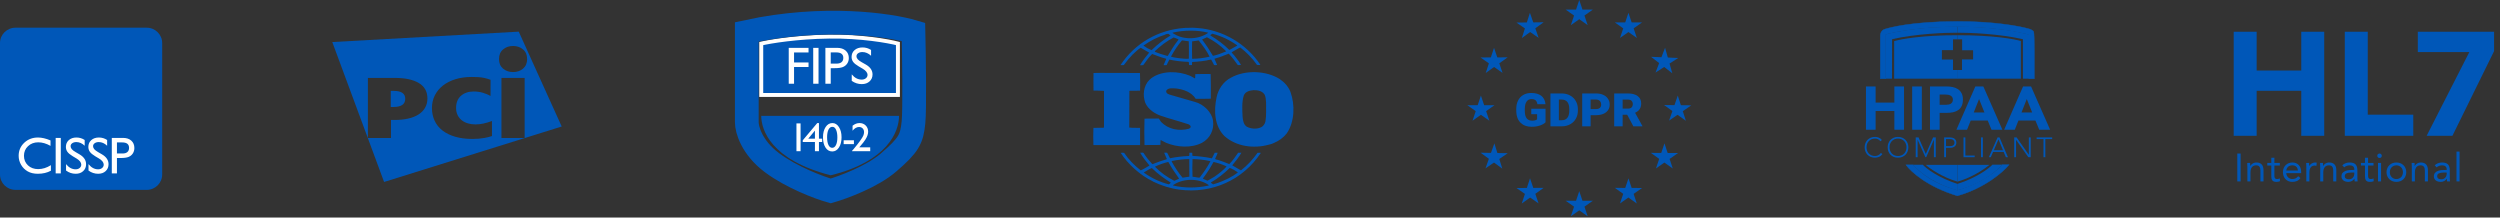 <svg width="632" height="55" viewBox="0 0 632 55" fill="none" xmlns="http://www.w3.org/2000/svg">
<rect x="0" y="0" width="632" height="55" fill="#333333" stroke="none"/>
<path d="M399.236 0L400.048 2.428H402.676L400.55 3.929L401.362 6.357L399.236 4.856L397.111 6.357L397.922 3.929L395.797 2.428H398.424L399.236 0Z" fill="#0057B8"/>
<path d="M399.236 48.316L400.048 50.745H402.676L400.55 52.245L401.362 54.674L399.236 53.173L397.111 54.674L397.922 52.245L395.797 50.745H398.424L399.236 48.316Z" fill="#0057B8"/>
<path d="M411.668 3.238L412.48 5.667L415.107 5.667L412.982 7.167L413.793 9.595L411.668 8.095L409.542 9.595L410.354 7.167L408.229 5.666L410.856 5.667L411.668 3.238Z" fill="#0057B8"/>
<path d="M386.787 45.08L387.614 47.503L390.242 47.487L388.126 49.001L388.954 51.424L386.818 49.937L384.702 51.45L385.499 49.017L383.363 47.529L385.991 47.513L386.787 45.08Z" fill="#0057B8"/>
<path d="M424.253 14.656L422.061 16.064L422.761 18.524L420.706 16.934L418.514 18.341L419.436 15.95L417.381 14.36L420.006 14.473L420.928 12.082L421.628 14.543L424.253 14.656Z" fill="#0057B8"/>
<path d="M381.169 38.726L379.016 40.189L379.783 42.631L377.685 41.094L375.532 42.558L376.389 40.144L374.291 38.606L376.918 38.652L377.774 36.238L378.542 38.68L381.169 38.726Z" fill="#0057B8"/>
<path d="M422.876 42.605L420.757 41.095L418.624 42.585L419.448 40.161L417.33 38.65L419.958 38.663L420.781 36.238L421.581 38.67L424.209 38.683L422.076 40.173L422.876 42.605Z" fill="#0057B8"/>
<path d="M379.844 18.43L377.712 16.939L375.592 18.448L376.394 16.016L374.262 14.524L376.889 14.514L377.69 12.082L378.513 14.507L381.14 14.496L379.021 16.006L379.844 18.43Z" fill="#0057B8"/>
<path d="M413.779 51.446L411.661 49.937L409.528 51.428L410.351 49.003L408.232 47.493L410.86 47.505L411.683 45.08L412.484 47.512L415.111 47.523L412.979 49.015L413.779 51.446Z" fill="#0057B8"/>
<path d="M388.968 9.573L386.824 8.096L384.717 9.622L385.499 7.184L383.355 5.708L385.983 5.678L386.765 3.24L387.606 5.659L390.234 5.629L388.126 7.154L388.968 9.573Z" fill="#0057B8"/>
<path d="M370.938 26.591L373.565 26.589L374.375 24.16L375.189 26.588L377.816 26.586L375.692 28.088L376.505 30.516L374.379 29.017L372.254 30.519L373.064 28.09L370.938 26.591Z" fill="#0057B8"/>
<path d="M420.676 26.548L423.303 26.579L424.145 24.16L424.927 26.598L427.554 26.628L425.41 28.104L426.192 30.542L424.085 29.016L421.941 30.492L422.783 28.074L420.676 26.548Z" fill="#0057B8"/>
<path d="M390.711 30.909C390.384 31.252 389.905 31.528 389.274 31.737C388.643 31.946 387.951 32.051 387.199 32.051C386.042 32.051 385.118 31.718 384.427 31.052C383.735 30.386 383.365 29.459 383.317 28.271L383.311 27.552C383.311 26.734 383.464 26.02 383.772 25.411C384.079 24.798 384.518 24.328 385.088 24.001C385.662 23.669 386.325 23.504 387.078 23.504C388.178 23.504 389.031 23.742 389.638 24.218C390.248 24.69 390.604 25.396 390.705 26.336H388.655C388.582 25.872 388.424 25.54 388.182 25.342C387.939 25.145 387.595 25.046 387.15 25.046C386.617 25.046 386.204 25.259 385.913 25.685C385.622 26.111 385.474 26.72 385.47 27.512V28.015C385.47 28.844 385.62 29.468 385.919 29.887C386.222 30.302 386.698 30.509 387.345 30.509C387.899 30.509 388.311 30.393 388.582 30.161V28.871H387.102V27.495H390.711V30.909Z" fill="#0057B8"/>
<path d="M391.949 31.936V23.623H394.794C395.575 23.623 396.276 23.791 396.899 24.125C397.522 24.457 398.007 24.927 398.355 25.536C398.707 26.141 398.885 26.82 398.889 27.574V27.957C398.889 28.718 398.717 29.401 398.373 30.006C398.034 30.608 397.552 31.08 396.93 31.422C396.311 31.761 395.619 31.932 394.855 31.936H391.949ZM394.078 25.17V30.395H394.819C395.429 30.395 395.898 30.191 396.226 29.784C396.553 29.373 396.717 28.764 396.717 27.957V27.597C396.717 26.794 396.553 26.189 396.226 25.781C395.898 25.374 395.421 25.17 394.794 25.17H394.078Z" fill="#0057B8"/>
<path d="M402.11 29.116V31.936H399.98V23.623H403.505C404.18 23.623 404.777 23.741 405.294 23.977C405.816 24.209 406.219 24.542 406.502 24.976C406.789 25.406 406.932 25.895 406.932 26.444C406.932 27.254 406.623 27.903 406.004 28.39C405.39 28.874 404.544 29.116 403.469 29.116H402.11ZM402.11 27.568H403.505C403.917 27.568 404.231 27.471 404.445 27.277C404.664 27.083 404.773 26.809 404.773 26.455C404.773 26.067 404.662 25.756 404.439 25.524C404.217 25.292 403.913 25.174 403.529 25.17H402.11V27.568Z" fill="#0057B8"/>
<path d="M411.354 29.003H410.202V31.938H408.072V23.625H411.548C412.596 23.625 413.415 23.844 414.005 24.282C414.595 24.719 414.891 25.338 414.891 26.137C414.891 26.716 414.765 27.195 414.515 27.576C414.268 27.957 413.88 28.265 413.35 28.501L415.194 31.852V31.938H412.913L411.354 29.003ZM410.202 27.456H411.548C411.953 27.456 412.256 27.357 412.458 27.159C412.664 26.957 412.768 26.678 412.768 26.32C412.768 25.962 412.664 25.682 412.458 25.481C412.252 25.275 411.949 25.172 411.548 25.172H410.202V27.456Z" fill="#0057B8"/>
<path fill-rule="evenodd" clip-rule="evenodd" d="M126.763 34.882H132.628V19.696H126.763V34.882ZM126.15 14.939C126.15 15.962 126.491 16.764 127.173 17.347C127.856 17.927 128.701 18.219 129.704 18.219C130.709 18.219 131.552 17.927 132.235 17.347C132.916 16.764 133.257 15.962 133.257 14.939C133.257 13.895 132.916 13.08 132.235 12.498C131.552 11.916 130.709 11.624 129.704 11.624C128.701 11.624 127.856 11.916 127.173 12.498C126.491 13.08 126.15 13.895 126.15 14.939ZM124.373 34.396L124.365 30.591C123.606 30.87 122.893 31.083 122.225 31.229C121.558 31.377 120.874 31.45 120.176 31.45C119.498 31.45 118.865 31.361 118.277 31.184C117.687 31.01 117.174 30.749 116.735 30.405C116.296 30.06 115.947 29.627 115.687 29.105C115.43 28.584 115.299 27.979 115.299 27.289C115.299 25.955 115.713 24.927 116.54 24.208C117.37 23.49 118.441 23.13 119.757 23.13C120.575 23.13 121.344 23.236 122.061 23.449C122.779 23.661 123.427 23.929 124.005 24.252L124.014 20.177C123.276 19.913 123.256 19.886 122.33 19.685C121.408 19.485 120.355 19.454 119.218 19.454C117.743 19.454 116.391 19.642 115.165 20.014C113.938 20.39 112.882 20.922 111.994 21.611C111.107 22.3 110.419 23.13 109.931 24.097C109.442 25.067 109.197 26.137 109.197 27.312C109.197 28.5 109.427 29.577 109.885 30.548C110.343 31.516 111.012 32.336 111.889 33.013C112.766 33.687 113.838 34.209 115.105 34.575C116.372 34.941 117.813 35.125 119.428 35.125C120.565 35.125 121.582 35.041 122.479 34.871C123.377 34.702 123.451 34.664 124.373 34.396ZM108.053 24.89C108.053 23.145 107.324 21.842 105.865 20.984C104.406 20.125 102.398 19.696 99.842 19.696H93.005V34.882H98.841V30.326H99.756C100.995 30.326 102.126 30.213 103.147 29.985C104.167 29.759 105.04 29.418 105.765 28.962C106.49 28.507 107.052 27.939 107.453 27.256C107.854 26.574 108.053 25.785 108.053 24.89ZM142 31.981L97.098 46L84 10.63L131.139 8L142 31.981ZM102.445 24.956C102.445 25.675 102.189 26.203 101.674 26.54C101.158 26.878 100.415 27.047 99.442 27.047H98.784V22.976H99.499C101.464 22.976 102.445 23.636 102.445 24.956Z" fill="#0057B8"/>
<path d="M326.215 23.213C325.733 21.948 324.744 20.819 323.54 20.005C320.064 17.798 314.766 17.641 311.184 19.636C309.231 20.632 307.947 22.603 307.548 24.632C306.823 27.967 307.01 31.934 309.579 34.434C312.575 37.06 316.934 37.64 320.811 36.561C320.995 36.526 321.579 36.379 321.982 36.165L322.095 36.117C323.299 35.616 324.447 34.802 325.305 33.698C327.283 30.805 327.419 26.471 326.215 23.213ZM319.903 30.701C319.766 31.333 319.341 31.988 318.67 32.226C317.602 32.696 316.157 32.566 315.168 32.016C314.338 31.436 314.232 30.465 314.125 29.545C314.044 27.734 313.913 25.815 314.421 24.159C314.818 23.133 315.916 22.869 316.908 22.791C317.95 22.791 318.965 22.95 319.608 23.791C320.009 24.394 319.984 25.183 320.064 25.893C320.035 27.39 320.17 29.175 319.903 30.701ZM288.209 32.333C287.326 32.279 286.337 32.356 285.482 32.251L285.508 23.025L285.562 22.948L288.209 22.923C288.237 21.425 288.263 19.819 288.182 18.454L278.101 18.426L276.441 18.455C276.414 19.847 276.414 21.474 276.441 22.895C277.351 22.923 278.205 22.895 279.088 22.977V31.912L279.063 32.279L276.414 32.333C276.359 33.778 276.359 35.225 276.414 36.67H288.209L288.209 32.333ZM317.895 38.639C316.773 40.244 315.355 41.794 313.807 43C313.751 43.082 313.591 43.051 313.54 42.975C312.869 42.556 312.147 42.213 311.504 41.794C312.361 40.77 313.191 39.745 313.833 38.611H313C312.336 39.587 311.639 40.611 310.757 41.475C309.579 41.003 308.51 40.583 307.306 40.265L307.173 40.165C307.36 39.634 307.707 39.136 307.813 38.609H307.091L306.369 40.029C304.793 39.688 303.054 39.502 301.449 39.398C301.368 39.163 301.474 38.821 301.368 38.609H300.673C300.618 38.926 300.753 39.164 300.592 39.426C298.934 39.502 297.33 39.688 295.78 40.007L295.055 38.609C294.791 38.609 294.493 38.559 294.308 38.638L294.976 40.188L294.896 40.265C293.697 40.612 292.519 41.025 291.366 41.502L291.26 41.448C290.509 40.634 289.787 39.744 289.198 38.85C289.065 38.401 288.53 38.663 288.235 38.611C288.875 39.769 289.733 40.792 290.588 41.845C289.866 42.267 289.147 42.737 288.394 43.082C286.758 41.836 285.332 40.337 284.17 38.64C283.848 38.588 283.637 38.612 283.313 38.64C285.239 41.636 288.235 44.263 291.365 45.814C291.365 45.814 291.365 45.791 291.393 45.791C291.416 45.791 291.47 45.839 291.416 45.867C293.53 46.892 295.778 47.628 298.157 47.945C306.368 49.021 314.205 45.527 318.749 38.64C318.465 38.611 318.179 38.61 317.895 38.639ZM306.745 41.004L306.823 40.951C307.977 41.214 309.071 41.582 310.088 42.08C309.231 43.05 308.134 43.893 307.119 44.602C306.505 44.969 305.887 45.367 305.245 45.68L304.097 45.181L304.176 44.999C305.141 43.713 305.997 42.397 306.745 41.004ZM301.474 40.215C303 40.244 304.525 40.401 305.94 40.741L305.968 40.821C305.221 42.239 304.283 43.608 303.268 44.893C302.811 44.947 302.385 44.766 301.931 44.737L301.474 44.683C301.421 43.132 301.393 41.766 301.474 40.215ZM296.315 40.688C297.705 40.425 299.149 40.215 300.646 40.215L300.673 44.661C300.111 44.788 299.496 44.788 298.96 44.923C297.864 43.632 296.955 42.239 296.181 40.792L296.315 40.688ZM292.006 42.108C293.052 41.607 294.147 41.237 295.269 40.95L295.378 40.978C296.151 42.424 297.115 43.789 298.077 45.156C297.706 45.368 297.249 45.494 296.876 45.708C295.067 44.815 293.421 43.624 292.007 42.185V42.108H292.006ZM295.458 46.602C293.211 46.022 291.123 45.023 289.198 43.659V43.578C289.84 43.187 290.484 42.765 291.177 42.473C292.703 43.975 294.28 45.106 295.991 46.181C295.858 46.339 295.645 46.497 295.458 46.602ZM305.379 46.941C302.545 47.55 299.388 47.573 296.554 46.891C296.5 46.76 296.688 46.732 296.768 46.655C299.255 45.05 303.131 45.05 305.568 46.783C305.647 46.941 305.433 46.891 305.379 46.941ZM307.948 46.208L306.691 46.601C306.476 46.496 306.29 46.339 306.101 46.18L306.155 46.1C307.867 45.105 309.418 43.893 310.889 42.447C311.612 42.736 312.308 43.132 312.951 43.577C311.452 44.766 309.713 45.55 307.948 46.208ZM284.118 16.429C284.779 15.514 285.503 14.645 286.284 13.829C286.977 13.172 287.621 12.541 288.371 12.066C289.067 12.512 289.841 12.884 290.51 13.303C289.681 14.323 288.825 15.352 288.21 16.453C288.396 16.535 288.745 16.51 289.013 16.453C289.681 15.483 290.401 14.511 291.26 13.643C292.407 14.064 293.532 14.509 294.71 14.826L294.814 14.931L294.148 16.453C294.443 16.51 294.631 16.482 294.923 16.453C295.163 16.009 295.349 15.511 295.616 15.062C297.17 15.405 298.802 15.588 300.46 15.639C300.672 15.826 300.513 16.218 300.593 16.453H301.315C301.393 16.195 301.288 15.903 301.393 15.669C302.946 15.587 304.577 15.429 306.079 15.061L306.21 15.088L306.932 16.452C307.173 16.452 307.494 16.509 307.681 16.398L307.011 14.878L307.066 14.825C308.294 14.509 309.446 14.037 310.623 13.565C311.454 14.431 312.228 15.456 312.925 16.451C313.218 16.451 313.513 16.48 313.727 16.398C313.397 15.811 313.011 15.257 312.576 14.743C312.223 14.24 311.829 13.766 311.398 13.328V13.191L313.27 12.116L313.54 12.011C315.169 13.243 316.594 14.723 317.763 16.398C318.084 16.398 318.353 16.508 318.621 16.375C315.033 11.018 309.124 7.572 302.735 7.076L302.707 7.127L302.652 7.076C301.931 6.998 301.045 6.968 300.27 7.045C299.977 7.022 299.63 7.045 299.281 7.076C292.864 7.572 286.954 10.859 283.261 16.454C283.529 16.429 283.85 16.536 284.118 16.429ZM295.219 14.12L295.112 14.143C294.014 13.857 292.943 13.512 291.927 13.067L291.978 12.909C293.449 11.516 295 10.359 296.712 9.468C297.115 9.625 297.516 9.756 297.917 9.942L297.838 10.147C296.82 11.412 296.02 12.776 295.219 14.12ZM300.539 14.828C299.792 14.932 299.123 14.804 298.371 14.746C297.653 14.64 296.741 14.564 296.02 14.324C296.795 12.886 297.706 11.49 298.802 10.206L300.514 10.439C300.593 11.803 300.539 13.381 300.539 14.828ZM301.367 14.856C301.315 13.458 301.342 11.91 301.367 10.464C301.904 10.387 302.49 10.306 303.026 10.228C304.069 11.54 305.088 12.886 305.784 14.324C304.338 14.674 302.855 14.852 301.367 14.856ZM309.902 13.013C308.857 13.458 307.786 13.879 306.637 14.12C305.809 12.727 304.9 11.335 303.881 9.989C304.256 9.783 304.713 9.625 305.113 9.416C306.855 10.282 308.537 11.516 309.953 12.931L309.902 13.013ZM306.476 8.52C308.723 9.099 310.836 10.096 312.762 11.463L312.708 11.568L310.865 12.591H310.728C309.313 11.177 307.656 9.942 305.968 8.967C306.022 8.783 306.291 8.65 306.476 8.52ZM305.408 8.256V8.311C303.079 9.989 299.309 10.147 296.85 8.596C296.712 8.491 296.448 8.44 296.419 8.256C299.256 7.602 302.597 7.55 305.408 8.256ZM289.092 11.516C290.778 10.282 292.65 9.363 294.629 8.731C294.71 8.649 294.762 8.572 294.868 8.572V8.626C295.081 8.677 295.243 8.439 295.429 8.595C295.591 8.731 295.78 8.835 295.912 8.966C294.254 9.989 292.622 11.2 291.124 12.669C290.402 12.411 289.736 12.014 289.091 11.568L289.092 11.516ZM300.567 32.538C298.053 33.222 295.323 32.7 293.505 30.805C293.292 30.543 293.157 30.229 292.942 29.968L289.333 29.993C289.276 32.121 289.251 34.566 289.333 36.669L293.343 36.643L293.397 35.381C293.853 35.591 294.308 35.853 294.762 36.089C297.543 37.247 301.124 37.51 303.879 36.089C305.887 34.988 306.957 32.86 306.662 30.569C306.369 28.338 304.229 26.313 302.064 25.763L295.59 23.895L295.111 23.657C294.897 23.475 294.763 23.24 294.815 22.948C295.323 22.083 296.501 22.346 297.384 22.369C299.256 22.633 301.181 23.263 302.278 24.973C303.454 24.973 304.817 24.995 306.1 24.945C306.154 22.791 306.079 20.9 306.047 18.718C304.844 18.69 303.372 18.69 302.17 18.745C302.116 19.058 302.222 19.503 302.088 19.82L300.859 19.162C297.915 17.927 293.796 17.798 291.123 19.717C289.384 20.976 288.85 23.239 289.305 25.235C289.651 27.125 291.47 28.519 293.209 29.174C295.589 30.014 298.075 30.622 300.486 31.436C300.725 31.543 301.045 31.781 300.994 32.069C300.995 32.303 300.753 32.438 300.567 32.538Z" fill="#0057B8"/>
<g clip-path="url(#clip0_2108_1674)">
<path d="M471.715 21.852H474.155V25.933H478.896V21.852H481.337V32.797H478.896V28.067H474.155V32.797H471.715V21.852ZM483.398 21.852H485.839V32.797H483.398V21.852ZM487.903 21.852H492.017C492.591 21.852 493.133 21.903 493.644 22.006C494.155 22.109 494.599 22.29 494.974 22.547C495.36 22.795 495.663 23.135 495.882 23.568C496.111 23.99 496.226 24.526 496.226 25.175C496.226 25.814 496.122 26.351 495.913 26.783C495.704 27.216 495.418 27.561 495.053 27.819C494.687 28.077 494.255 28.262 493.754 28.376C493.253 28.479 492.711 28.53 492.127 28.53H490.343V32.797H487.903V21.852ZM490.343 26.49H491.97C492.189 26.49 492.398 26.469 492.596 26.428C492.805 26.387 492.987 26.32 493.144 26.227C493.311 26.124 493.441 25.99 493.535 25.825C493.639 25.65 493.691 25.433 493.691 25.175C493.691 24.897 493.624 24.676 493.488 24.511C493.363 24.335 493.196 24.201 492.987 24.109C492.789 24.016 492.565 23.959 492.315 23.939C492.064 23.908 491.824 23.892 491.595 23.892H490.343V26.49ZM499.369 21.852H501.387L506.206 32.797H503.452L502.498 30.478H498.195L497.272 32.797H494.581L499.369 21.852ZM500.307 25.036L498.962 28.438H501.669L500.307 25.036ZM511.434 21.852H513.452L518.271 32.797H515.518L514.563 30.478H510.261L509.338 32.797H506.647L511.434 21.852ZM512.373 25.036L511.028 28.438H513.734L512.373 25.036Z" fill="#0057B8"/>
<path d="M475.879 38.952C475.636 39.276 475.355 39.509 475.036 39.651C474.717 39.792 474.371 39.862 474 39.862C473.614 39.862 473.259 39.799 472.935 39.672C472.616 39.54 472.342 39.359 472.114 39.128C471.885 38.893 471.706 38.615 471.578 38.295C471.449 37.97 471.385 37.617 471.385 37.236C471.385 36.855 471.449 36.504 471.578 36.184C471.706 35.864 471.885 35.588 472.114 35.358C472.342 35.122 472.616 34.939 472.935 34.807C473.259 34.675 473.614 34.609 474 34.609C474.343 34.609 474.662 34.671 474.957 34.793C475.257 34.911 475.519 35.111 475.743 35.393L475.357 35.711C475.2 35.475 474.998 35.304 474.75 35.195C474.507 35.087 474.257 35.033 474 35.033C473.671 35.033 473.373 35.09 473.107 35.202C472.845 35.315 472.621 35.471 472.435 35.669C472.249 35.866 472.106 36.099 472.006 36.367C471.906 36.636 471.856 36.925 471.856 37.236C471.856 37.547 471.906 37.836 472.006 38.104C472.106 38.373 472.249 38.606 472.435 38.803C472.621 39.001 472.845 39.156 473.107 39.269C473.373 39.382 473.671 39.439 474 39.439C474.128 39.439 474.262 39.425 474.4 39.396C474.538 39.364 474.671 39.316 474.8 39.255C474.933 39.189 475.06 39.109 475.179 39.015C475.298 38.916 475.403 38.799 475.493 38.662L475.879 38.952ZM477.202 37.236C477.202 36.855 477.266 36.504 477.394 36.184C477.523 35.864 477.702 35.588 477.93 35.358C478.159 35.122 478.433 34.939 478.752 34.807C479.076 34.675 479.431 34.609 479.817 34.609C480.202 34.609 480.555 34.675 480.874 34.807C481.198 34.939 481.474 35.122 481.703 35.358C481.932 35.588 482.11 35.864 482.239 36.184C482.367 36.504 482.432 36.855 482.432 37.236C482.432 37.617 482.367 37.97 482.239 38.295C482.11 38.615 481.932 38.893 481.703 39.128C481.474 39.359 481.198 39.54 480.874 39.672C480.555 39.799 480.202 39.862 479.817 39.862C479.431 39.862 479.076 39.799 478.752 39.672C478.433 39.54 478.159 39.359 477.93 39.128C477.702 38.893 477.523 38.615 477.394 38.295C477.266 37.97 477.202 37.617 477.202 37.236ZM477.673 37.236C477.673 37.547 477.723 37.836 477.823 38.104C477.923 38.373 478.066 38.606 478.252 38.803C478.438 39.001 478.661 39.156 478.924 39.269C479.19 39.382 479.488 39.439 479.817 39.439C480.145 39.439 480.441 39.382 480.703 39.269C480.969 39.156 481.196 39.001 481.381 38.803C481.567 38.606 481.71 38.373 481.81 38.104C481.91 37.836 481.96 37.547 481.96 37.236C481.96 36.925 481.91 36.636 481.81 36.367C481.71 36.099 481.567 35.866 481.381 35.669C481.196 35.471 480.969 35.315 480.703 35.202C480.441 35.09 480.145 35.033 479.817 35.033C479.488 35.033 479.19 35.09 478.924 35.202C478.661 35.315 478.438 35.471 478.252 35.669C478.066 35.866 477.923 36.099 477.823 36.367C477.723 36.636 477.673 36.925 477.673 37.236ZM484.296 34.736H485.004L486.847 38.93L488.691 34.736H489.362V39.735H488.891V35.33H488.876L486.947 39.735H486.74L484.782 35.33H484.768V39.735H484.296V34.736ZM491.482 34.736H492.94C493.116 34.736 493.299 34.758 493.49 34.8C493.685 34.838 493.861 34.906 494.018 35.005C494.18 35.104 494.311 35.24 494.411 35.414C494.516 35.584 494.569 35.798 494.569 36.057C494.569 36.283 494.526 36.478 494.44 36.643C494.359 36.808 494.247 36.944 494.104 37.052C493.966 37.156 493.804 37.233 493.618 37.285C493.437 37.337 493.247 37.363 493.047 37.363H491.954V39.735H491.482V34.736ZM491.954 36.939H493.025C493.159 36.939 493.29 36.925 493.418 36.897C493.547 36.864 493.661 36.815 493.761 36.749C493.861 36.678 493.942 36.586 494.004 36.473C494.066 36.36 494.097 36.222 494.097 36.057C494.097 35.897 494.064 35.76 493.997 35.647C493.935 35.534 493.852 35.443 493.747 35.372C493.647 35.297 493.53 35.242 493.397 35.209C493.263 35.177 493.13 35.16 492.997 35.16H491.954V36.939ZM496.371 34.736H496.842V39.312H499.2V39.735H496.371V34.736ZM500.801 34.736H501.272V39.735H500.801V34.736ZM504.993 34.736H505.479L507.608 39.735H507.079L506.529 38.408H503.85L503.278 39.735H502.785L504.993 34.736ZM505.215 35.245L504.036 37.984H506.358L505.215 35.245ZM509.191 34.736H509.799L512.878 39.114H512.892V34.736H513.364V39.735H512.757L509.677 35.358H509.663V39.735H509.191V34.736ZM516.589 35.16H514.86V34.736H518.789V35.16H517.06V39.735H516.589V35.16Z" fill="#0057B8"/>
<path d="M486.081 41.652H483.617C487.22 45.669 492.579 47.526 494.92 48.135V46.522C489.992 44.939 486.974 42.606 486.081 41.652Z" fill="#0057B8"/>
<path d="M503.696 41.621H506.16C502.557 45.638 497.198 47.495 494.857 48.103V46.49C499.785 44.908 502.803 42.575 503.696 41.621Z" fill="#0057B8"/>
<path d="M478.844 10.398V19.893H494.935V17.702H493.719V15.054H490.916V12.68H493.719V9.941H494.858V8.907C486.013 8.882 480.497 9.891 478.844 10.398Z" fill="#0057B8"/>
<path d="M510.872 10.368V19.893H494.857V17.702H495.997V15.024H498.799V12.711H496.028V9.941H494.857V8.907C503.702 8.882 509.219 9.861 510.872 10.368Z" fill="#0057B8"/>
<path d="M475.345 19.86V19.91H475.395H476.688H476.738V19.86V8.698C479.017 8.047 485.752 6.763 494.766 6.763C503.782 6.763 510.505 8.092 512.833 8.763L512.925 19.861L512.925 19.91H512.975H514.232H514.282L514.282 19.86C514.293 18.034 514.303 15.252 514.286 12.842C514.278 11.637 514.262 10.524 514.237 9.67C514.224 9.243 514.209 8.88 514.19 8.602C514.172 8.327 514.151 8.13 514.124 8.038L514.126 8.038L514.119 8.026C513.989 7.807 513.742 7.637 513.494 7.513C513.246 7.39 512.989 7.31 512.826 7.273C510.684 6.642 504.081 5.391 494.766 5.415C483.12 5.446 477.541 7.029 476.396 7.396C475.922 7.548 475.649 7.896 475.499 8.265C475.351 8.631 475.324 9.022 475.345 9.271V19.86Z" fill="#0057B8" stroke="#0057B8" stroke-width="0.1"/>
<path d="M476.719 19.89H478.289C478.289 19.464 478.32 16.822 478.32 9.908C484.233 8.544 491.81 8.244 494.858 8.264V6.743C485.767 6.718 478.957 8.031 476.719 8.69V19.89Z" fill="#0057B8"/>
<path d="M512.936 19.893H511.396V9.912C505.483 8.548 497.906 8.248 494.857 8.268V6.746C503.949 6.722 510.698 8.095 512.936 8.755V19.893Z" fill="#0057B8"/>
<path d="M494.827 49.504C487.263 47.24 483.011 43.346 481.83 41.683H483.616C485.895 44.087 488.883 46.4 494.827 48.104C501.233 46.205 505.082 43.002 506.16 41.652H507.885C506.427 43.438 501.775 47.532 494.827 49.504Z" fill="#0057B8" stroke="#0057B8" stroke-width="0.1"/>
<path d="M494.857 41.684V45.914C491.087 44.843 487.927 42.647 486.818 41.684H494.857Z" fill="#0057B8"/>
<path d="M494.857 41.684V45.914C498.627 44.843 501.787 42.647 502.896 41.684H494.857Z" fill="#0057B8"/>
</g>
<path d="M564.68 8.029H570.484V17.836H576.122H581.759V8.029H587.564V34.329H581.759V22.962H570.484V34.329H564.68V8.029ZM592.765 8.029H598.57V28.98H610.075V34.329H592.765V8.029ZM624.249 13.155H611.225V8.029H630.5V12.933L619.97 34.329H613.458L624.249 13.155Z" fill="#0057B8"/>
<path d="M565.588 38.806H566.426V45.86H565.588V38.806ZM568.14 42.303C568.14 42.091 568.134 41.891 568.12 41.705C568.107 41.519 568.1 41.35 568.1 41.197H568.839C568.839 41.324 568.842 41.45 568.849 41.576C568.856 41.702 568.859 41.832 568.859 41.965H568.879C568.932 41.852 569.005 41.742 569.098 41.636C569.198 41.529 569.315 41.436 569.448 41.357C569.581 41.27 569.73 41.204 569.897 41.157C570.063 41.104 570.243 41.078 570.436 41.078C570.742 41.078 571.004 41.124 571.224 41.217C571.45 41.31 571.637 41.44 571.783 41.606C571.929 41.772 572.036 41.974 572.102 42.214C572.175 42.446 572.212 42.702 572.212 42.981V45.86H571.434V43.06C571.434 42.669 571.347 42.36 571.174 42.134C571.001 41.908 570.732 41.795 570.366 41.795C570.113 41.795 569.893 41.838 569.707 41.925C569.528 42.011 569.378 42.134 569.258 42.293C569.145 42.453 569.058 42.642 568.999 42.861C568.945 43.08 568.919 43.323 568.919 43.588V45.86H568.14V42.303ZM576.34 41.855H574.963V44.186C574.963 44.339 574.966 44.482 574.973 44.614C574.98 44.741 575.006 44.854 575.053 44.953C575.099 45.046 575.169 45.123 575.262 45.182C575.356 45.235 575.489 45.262 575.662 45.262C575.775 45.262 575.891 45.249 576.011 45.222C576.131 45.196 576.244 45.156 576.35 45.103L576.38 45.81C576.247 45.87 576.097 45.913 575.931 45.94C575.771 45.966 575.618 45.979 575.472 45.979C575.193 45.979 574.97 45.943 574.803 45.87C574.637 45.797 574.507 45.694 574.414 45.561C574.321 45.428 574.258 45.265 574.225 45.073C574.198 44.873 574.185 44.654 574.185 44.415V41.855H573.167V41.197H574.185V39.872H574.963V41.197H576.34V41.855ZM581.565 45.013C581.286 45.372 580.98 45.624 580.647 45.77C580.314 45.91 579.928 45.979 579.489 45.979C579.124 45.979 578.794 45.916 578.501 45.79C578.209 45.657 577.959 45.481 577.753 45.262C577.553 45.043 577.397 44.784 577.284 44.485C577.178 44.186 577.124 43.867 577.124 43.529C577.124 43.17 577.184 42.841 577.304 42.542C577.424 42.237 577.59 41.978 577.803 41.765C578.016 41.546 578.269 41.377 578.561 41.257C578.854 41.138 579.173 41.078 579.519 41.078C579.845 41.078 580.145 41.134 580.417 41.247C580.69 41.353 580.923 41.513 581.116 41.725C581.316 41.931 581.469 42.187 581.575 42.492C581.682 42.791 581.735 43.133 581.735 43.519V43.768H577.962C577.976 43.967 578.022 44.16 578.102 44.346C578.189 44.525 578.299 44.684 578.432 44.824C578.565 44.956 578.721 45.063 578.901 45.142C579.08 45.222 579.277 45.262 579.489 45.262C579.829 45.262 580.115 45.202 580.348 45.083C580.581 44.963 580.79 44.787 580.976 44.555L581.565 45.013ZM580.897 43.11C580.883 42.712 580.754 42.393 580.507 42.154C580.261 41.915 579.922 41.795 579.489 41.795C579.057 41.795 578.708 41.915 578.442 42.154C578.175 42.393 578.016 42.712 577.962 43.11H580.897ZM583.039 42.303C583.039 42.091 583.032 41.891 583.019 41.705C583.006 41.519 582.999 41.35 582.999 41.197H583.737C583.737 41.324 583.741 41.45 583.747 41.576C583.754 41.702 583.757 41.832 583.757 41.965H583.777C583.831 41.852 583.904 41.742 583.997 41.636C584.097 41.529 584.213 41.436 584.346 41.357C584.479 41.27 584.629 41.204 584.795 41.157C584.962 41.104 585.141 41.078 585.334 41.078C585.387 41.078 585.441 41.081 585.494 41.088C585.547 41.094 585.6 41.108 585.654 41.128L585.604 41.915C585.471 41.875 585.331 41.855 585.184 41.855C584.705 41.855 584.356 42.011 584.137 42.323C583.924 42.629 583.817 43.05 583.817 43.588V45.86H583.039V42.303ZM586.547 42.303C586.547 42.091 586.541 41.891 586.527 41.705C586.514 41.519 586.507 41.35 586.507 41.197H587.246C587.246 41.324 587.249 41.45 587.256 41.576C587.263 41.702 587.266 41.832 587.266 41.965H587.286C587.339 41.852 587.412 41.742 587.505 41.636C587.605 41.529 587.722 41.436 587.855 41.357C587.988 41.27 588.137 41.204 588.304 41.157C588.47 41.104 588.65 41.078 588.843 41.078C589.149 41.078 589.411 41.124 589.631 41.217C589.857 41.31 590.044 41.44 590.19 41.606C590.336 41.772 590.443 41.974 590.509 42.214C590.582 42.446 590.619 42.702 590.619 42.981V45.86H589.841V43.06C589.841 42.669 589.754 42.36 589.581 42.134C589.408 41.908 589.139 41.795 588.773 41.795C588.52 41.795 588.3 41.838 588.114 41.925C587.934 42.011 587.785 42.134 587.665 42.293C587.552 42.453 587.465 42.642 587.406 42.861C587.352 43.08 587.326 43.323 587.326 43.588V45.86H586.547V42.303ZM592.133 41.795C592.372 41.549 592.655 41.37 592.981 41.257C593.313 41.138 593.649 41.078 593.989 41.078C594.681 41.078 595.18 41.24 595.486 41.566C595.792 41.891 595.945 42.386 595.945 43.05V45.053C595.945 45.186 595.951 45.325 595.965 45.471C595.978 45.611 595.995 45.74 596.015 45.86H595.266C595.24 45.754 595.223 45.637 595.216 45.511C595.216 45.378 595.216 45.262 595.216 45.162H595.196C595.043 45.401 594.837 45.597 594.578 45.75C594.325 45.903 594.019 45.979 593.659 45.979C593.42 45.979 593.194 45.95 592.981 45.89C592.775 45.83 592.592 45.743 592.432 45.631C592.279 45.511 592.156 45.365 592.063 45.192C591.969 45.02 591.923 44.82 591.923 44.595C591.923 44.209 592.023 43.907 592.222 43.688C592.422 43.469 592.668 43.306 592.961 43.2C593.26 43.093 593.58 43.027 593.919 43.001C594.265 42.974 594.581 42.961 594.867 42.961H595.166V42.821C595.166 42.483 595.063 42.227 594.857 42.054C594.657 41.882 594.375 41.795 594.009 41.795C593.756 41.795 593.506 41.838 593.26 41.925C593.021 42.004 592.808 42.13 592.622 42.303L592.133 41.795ZM594.388 43.618C593.889 43.618 593.493 43.688 593.2 43.828C592.908 43.967 592.761 44.196 592.761 44.515C592.761 44.807 592.858 45.016 593.051 45.142C593.25 45.262 593.496 45.322 593.789 45.322C594.015 45.322 594.212 45.285 594.378 45.212C594.551 45.133 594.694 45.03 594.807 44.903C594.92 44.777 595.007 44.631 595.067 44.465C595.126 44.292 595.16 44.11 595.166 43.917V43.618H594.388ZM600.022 41.855H598.645V44.186C598.645 44.339 598.648 44.482 598.655 44.614C598.661 44.741 598.688 44.854 598.735 44.953C598.781 45.046 598.851 45.123 598.944 45.182C599.037 45.235 599.17 45.262 599.343 45.262C599.456 45.262 599.573 45.249 599.693 45.222C599.812 45.196 599.926 45.156 600.032 45.103L600.062 45.81C599.929 45.87 599.779 45.913 599.613 45.94C599.453 45.966 599.3 45.979 599.154 45.979C598.874 45.979 598.651 45.943 598.485 45.87C598.319 45.797 598.189 45.694 598.096 45.561C598.003 45.428 597.94 45.265 597.906 45.073C597.88 44.873 597.866 44.654 597.866 44.415V41.855H596.849V41.197H597.866V39.872H598.645V41.197H600.022V41.855ZM601.155 41.197H601.933V45.86H601.155V41.197ZM600.975 39.374C600.975 39.221 601.029 39.089 601.135 38.976C601.248 38.863 601.385 38.806 601.544 38.806C601.704 38.806 601.837 38.863 601.943 38.976C602.057 39.089 602.113 39.221 602.113 39.374C602.113 39.54 602.06 39.676 601.953 39.783C601.847 39.889 601.711 39.942 601.544 39.942C601.378 39.942 601.242 39.889 601.135 39.783C601.029 39.676 600.975 39.54 600.975 39.374ZM603.313 43.529C603.313 43.163 603.376 42.831 603.503 42.532C603.629 42.233 603.802 41.978 604.022 41.765C604.241 41.546 604.504 41.377 604.81 41.257C605.116 41.138 605.449 41.078 605.808 41.078C606.167 41.078 606.5 41.138 606.806 41.257C607.112 41.377 607.375 41.546 607.594 41.765C607.814 41.978 607.987 42.233 608.113 42.532C608.24 42.831 608.303 43.163 608.303 43.529C608.303 43.894 608.24 44.226 608.113 44.525C607.987 44.824 607.814 45.083 607.594 45.302C607.375 45.514 607.112 45.681 606.806 45.8C606.5 45.92 606.167 45.979 605.808 45.979C605.449 45.979 605.116 45.92 604.81 45.8C604.504 45.681 604.241 45.514 604.022 45.302C603.802 45.083 603.629 44.824 603.503 44.525C603.376 44.226 603.313 43.894 603.313 43.529ZM604.151 43.529C604.151 43.774 604.188 44.004 604.261 44.216C604.341 44.422 604.454 44.605 604.6 44.764C604.747 44.917 604.92 45.04 605.119 45.133C605.326 45.219 605.555 45.262 605.808 45.262C606.061 45.262 606.287 45.219 606.487 45.133C606.693 45.04 606.869 44.917 607.015 44.764C607.162 44.605 607.272 44.422 607.345 44.216C607.425 44.004 607.465 43.774 607.465 43.529C607.465 43.283 607.425 43.057 607.345 42.851C607.272 42.639 607.162 42.456 607.015 42.303C606.869 42.144 606.693 42.021 606.487 41.935C606.287 41.842 606.061 41.795 605.808 41.795C605.555 41.795 605.326 41.842 605.119 41.935C604.92 42.021 604.747 42.144 604.6 42.303C604.454 42.456 604.341 42.639 604.261 42.851C604.188 43.057 604.151 43.283 604.151 43.529ZM609.707 42.303C609.707 42.091 609.701 41.891 609.687 41.705C609.674 41.519 609.667 41.35 609.667 41.197H610.406C610.406 41.324 610.409 41.45 610.416 41.576C610.423 41.702 610.426 41.832 610.426 41.965H610.446C610.499 41.852 610.572 41.742 610.665 41.636C610.765 41.529 610.882 41.436 611.015 41.357C611.148 41.27 611.298 41.204 611.464 41.157C611.63 41.104 611.81 41.078 612.003 41.078C612.309 41.078 612.572 41.124 612.791 41.217C613.017 41.31 613.204 41.44 613.35 41.606C613.496 41.772 613.603 41.974 613.669 42.214C613.743 42.446 613.779 42.702 613.779 42.981V45.86H613.001V43.06C613.001 42.669 612.914 42.36 612.741 42.134C612.568 41.908 612.299 41.795 611.933 41.795C611.68 41.795 611.461 41.838 611.274 41.925C611.095 42.011 610.945 42.134 610.825 42.293C610.712 42.453 610.626 42.642 610.566 42.861C610.512 43.08 610.486 43.323 610.486 43.588V45.86H609.707V42.303ZM615.492 41.795C615.732 41.549 616.015 41.37 616.341 41.257C616.673 41.138 617.009 41.078 617.349 41.078C618.04 41.078 618.539 41.24 618.845 41.566C619.151 41.891 619.305 42.386 619.305 43.05V45.053C619.305 45.186 619.311 45.325 619.325 45.471C619.338 45.611 619.354 45.74 619.374 45.86H618.626C618.599 45.754 618.583 45.637 618.576 45.511C618.576 45.378 618.576 45.262 618.576 45.162H618.556C618.403 45.401 618.197 45.597 617.937 45.75C617.684 45.903 617.378 45.979 617.019 45.979C616.78 45.979 616.553 45.95 616.341 45.89C616.134 45.83 615.951 45.743 615.792 45.631C615.639 45.511 615.516 45.365 615.422 45.192C615.329 45.02 615.283 44.82 615.283 44.595C615.283 44.209 615.383 43.907 615.582 43.688C615.782 43.469 616.028 43.306 616.321 43.2C616.62 43.093 616.939 43.027 617.279 43.001C617.625 42.974 617.941 42.961 618.227 42.961H618.526V42.821C618.526 42.483 618.423 42.227 618.217 42.054C618.017 41.882 617.734 41.795 617.368 41.795C617.116 41.795 616.866 41.838 616.62 41.925C616.381 42.004 616.168 42.13 615.981 42.303L615.492 41.795ZM617.748 43.618C617.249 43.618 616.853 43.688 616.56 43.828C616.267 43.967 616.121 44.196 616.121 44.515C616.121 44.807 616.217 45.016 616.41 45.142C616.61 45.262 616.856 45.322 617.149 45.322C617.375 45.322 617.571 45.285 617.738 45.212C617.911 45.133 618.054 45.03 618.167 44.903C618.28 44.777 618.366 44.631 618.426 44.465C618.486 44.292 618.519 44.11 618.526 43.917V43.618H617.748ZM620.997 38.328H621.775V45.86H620.997V38.328Z" fill="#0057B8"/>
<g clip-path="url(#clip1_2108_1674)">
<path d="M37.081 7H3.919C1.755 7 0 8.736 0 10.876V44.124C0 46.264 1.755 48 3.919 48H37.081C39.245 48 41 46.264 41 44.124V10.876C41 8.736 39.245 7 37.081 7Z" fill="#0057B8"/>
<path d="M12.865 41.751V43.16C11.915 43.673 10.818 43.929 9.574 43.929C8.564 43.929 7.707 43.728 7.003 43.327C6.299 42.925 5.742 42.372 5.332 41.668C4.922 40.963 4.717 40.201 4.717 39.381C4.717 38.078 5.185 36.983 6.122 36.094C7.064 35.206 8.223 34.762 9.6 34.762C10.55 34.762 11.606 35.007 12.768 35.498V36.876C11.71 36.278 10.675 35.979 9.665 35.979C8.629 35.979 7.767 36.303 7.081 36.953C6.399 37.598 6.058 38.407 6.058 39.381C6.058 40.363 6.394 41.17 7.068 41.802C7.742 42.434 8.603 42.75 9.652 42.75C10.749 42.75 11.82 42.417 12.865 41.751ZM14.073 34.877H15.368V43.827H14.073V34.877ZM19.352 40.072L18.368 39.483C17.75 39.112 17.31 38.746 17.046 38.388C16.787 38.025 16.658 37.608 16.658 37.139C16.658 36.434 16.904 35.862 17.396 35.422C17.893 34.982 18.536 34.762 19.326 34.762C20.082 34.762 20.775 34.971 21.405 35.389V36.844C20.753 36.224 20.052 35.915 19.3 35.915C18.877 35.915 18.529 36.013 18.257 36.209C17.985 36.402 17.849 36.65 17.849 36.953C17.849 37.222 17.949 37.474 18.147 37.709C18.346 37.944 18.668 38.189 19.112 38.445L20.103 39.022C21.209 39.671 21.761 40.5 21.761 41.508C21.761 42.225 21.517 42.808 21.029 43.257C20.546 43.705 19.916 43.929 19.138 43.929C18.244 43.929 17.431 43.658 16.697 43.115V41.488C17.396 42.364 18.206 42.802 19.125 42.802C19.531 42.802 19.868 42.691 20.136 42.468C20.408 42.242 20.544 41.96 20.544 41.623C20.544 41.076 20.146 40.559 19.352 40.072ZM25.029 40.072L24.045 39.483C23.427 39.112 22.987 38.746 22.724 38.388C22.465 38.025 22.335 37.608 22.335 37.139C22.335 36.434 22.581 35.862 23.073 35.422C23.57 34.982 24.213 34.762 25.003 34.762C25.759 34.762 26.452 34.971 27.083 35.389V36.844C26.43 36.224 25.729 35.915 24.978 35.915C24.555 35.915 24.207 36.013 23.935 36.209C23.663 36.402 23.527 36.65 23.527 36.953C23.527 37.222 23.626 37.474 23.825 37.709C24.023 37.944 24.345 38.189 24.79 38.445L25.781 39.022C26.886 39.671 27.439 40.5 27.439 41.508C27.439 42.225 27.195 42.808 26.707 43.257C26.223 43.705 25.593 43.929 24.816 43.929C23.922 43.929 23.108 43.658 22.374 43.115V41.488C23.073 42.364 23.883 42.802 24.803 42.802C25.209 42.802 25.545 42.691 25.813 42.468C26.085 42.242 26.221 41.96 26.221 41.623C26.221 41.076 25.824 40.559 25.029 40.072ZM28.262 43.827V34.864H31.131C31.995 34.864 32.684 35.095 33.197 35.556C33.711 36.017 33.968 36.637 33.968 37.414C33.968 37.935 33.836 38.396 33.573 38.798C33.31 39.199 32.949 39.492 32.491 39.675C32.034 39.855 31.377 39.944 30.522 39.944H29.564V43.827H28.262ZM30.904 36.005H29.564V38.804H30.982C31.509 38.804 31.915 38.682 32.2 38.439C32.485 38.191 32.627 37.839 32.627 37.382C32.627 36.464 32.053 36.005 30.904 36.005Z" fill="white"/>
</g>
<g clip-path="url(#clip2_2108_1674)">
<path d="M192.443 24.008V11.009C194.784 10.467 201.489 9.357 209.579 9.249C217.669 9.141 224.561 10.377 226.995 11.009V24.008H192.443Z" fill="#0057B8" stroke="white"/>
<path d="M210 44.315C194.831 40.415 192.443 32.806 192.443 29.285H227.276C227.276 33.347 224.327 40.794 210 44.315Z" fill="#0057B8"/>
<path d="M188.791 30.939V8.055C208.23 3.831 224.982 6.295 230.928 8.055C231.068 14.284 231.265 27.581 230.928 30.939C230.506 35.136 229.804 36.626 224.607 41.094C220.45 44.669 213.137 47.368 210 48.27C207.144 47.458 200.168 44.885 195.112 41.094C190.055 37.303 188.791 32.744 188.791 30.939Z" stroke="#0057B8" stroke-width="6"/>
<path d="M199.391 12.109H204.398V13.262H200.735V15.789H204.398V16.942H200.735V21.16H199.391V12.109ZM205.581 12.109H206.925V21.16H205.581V12.109ZM208.659 21.16V12.096H211.637C212.533 12.096 213.248 12.329 213.781 12.796C214.314 13.262 214.581 13.889 214.581 14.675C214.581 15.202 214.444 15.668 214.171 16.074C213.897 16.48 213.523 16.776 213.048 16.962C212.573 17.143 211.892 17.234 211.005 17.234H210.01V21.16H208.659ZM211.402 13.249H210.01V16.081H211.482C212.029 16.081 212.45 15.957 212.746 15.711C213.042 15.461 213.189 15.104 213.189 14.642C213.189 13.713 212.593 13.249 211.402 13.249ZM218.076 17.363L217.054 16.767C216.413 16.392 215.956 16.022 215.683 15.659C215.414 15.292 215.28 14.871 215.28 14.396C215.28 13.683 215.535 13.104 216.046 12.66C216.561 12.215 217.229 11.992 218.049 11.992C218.833 11.992 219.552 12.204 220.206 12.627V14.098C219.53 13.472 218.801 13.159 218.022 13.159C217.583 13.159 217.222 13.258 216.94 13.457C216.658 13.651 216.516 13.901 216.516 14.208C216.516 14.48 216.619 14.735 216.826 14.973C217.032 15.21 217.365 15.459 217.827 15.718L218.855 16.301C220.002 16.957 220.576 17.796 220.576 18.815C220.576 19.541 220.323 20.13 219.816 20.584C219.314 21.037 218.66 21.264 217.854 21.264C216.926 21.264 216.082 20.99 215.32 20.441V18.796C216.046 19.681 216.886 20.124 217.84 20.124C218.262 20.124 218.611 20.011 218.889 19.787C219.171 19.558 219.312 19.273 219.312 18.931C219.312 18.379 218.9 17.856 218.076 17.363Z" fill="white"/>
<path d="M201.342 31.2H202.384V38.219H201.342V31.2ZM206.603 31.109H207.03V35.049H207.843V35.903H207.03V38.219H206.014V35.903H202.933V35.471L206.603 31.109ZM206.014 35.049V33.014L204.33 35.049H206.014ZM210.434 31.109C211.101 31.109 211.652 31.448 212.086 32.124C212.524 32.798 212.743 33.654 212.743 34.692C212.743 35.757 212.524 36.623 212.086 37.29C211.652 37.956 211.087 38.29 210.392 38.29C209.687 38.29 209.121 37.963 208.693 37.31C208.266 36.657 208.052 35.791 208.052 34.712C208.052 33.647 208.273 32.781 208.714 32.114C209.155 31.444 209.729 31.109 210.434 31.109ZM210.444 32.064H210.392C209.993 32.064 209.675 32.302 209.438 32.778C209.206 33.25 209.089 33.891 209.089 34.702C209.089 35.533 209.204 36.184 209.433 36.657C209.663 37.129 209.979 37.365 210.382 37.365C210.785 37.365 211.103 37.129 211.336 36.657C211.569 36.184 211.685 35.543 211.685 34.732C211.685 33.918 211.572 33.27 211.346 32.788C211.124 32.305 210.823 32.064 210.444 32.064ZM213.275 35.451H215.871V36.431H213.275V35.451ZM217.216 37.25H219.989V38.219H215.382V38.149L215.82 37.651C216.504 36.834 217.048 36.141 217.451 35.572C217.858 35.002 218.122 34.571 218.244 34.28C218.369 33.989 218.431 33.7 218.431 33.416C218.431 33.02 218.315 32.704 218.082 32.466C217.849 32.225 217.54 32.104 217.154 32.104C216.862 32.104 216.574 32.188 216.289 32.356C216.007 32.52 215.754 32.752 215.528 33.054V31.778C216.094 31.332 216.678 31.109 217.279 31.109C217.915 31.109 218.438 31.314 218.848 31.722C219.262 32.131 219.468 32.65 219.468 33.28C219.468 33.562 219.416 33.863 219.312 34.185C219.211 34.503 219.03 34.871 218.77 35.29C218.509 35.705 218.066 36.273 217.441 36.993L217.216 37.25Z" fill="white"/>
</g>
<defs>
<clipPath id="clip0_2108_1674">
<rect width="48" height="45" fill="white" transform="translate(471 5)"/>
</clipPath>
<clipPath id="clip1_2108_1674">
<rect width="41" height="41" fill="white" transform="translate(0 7)"/>
</clipPath>
<clipPath id="clip2_2108_1674">
<rect width="50" height="50" fill="white" transform="translate(185 2)"/>
</clipPath>
</defs>
</svg>
